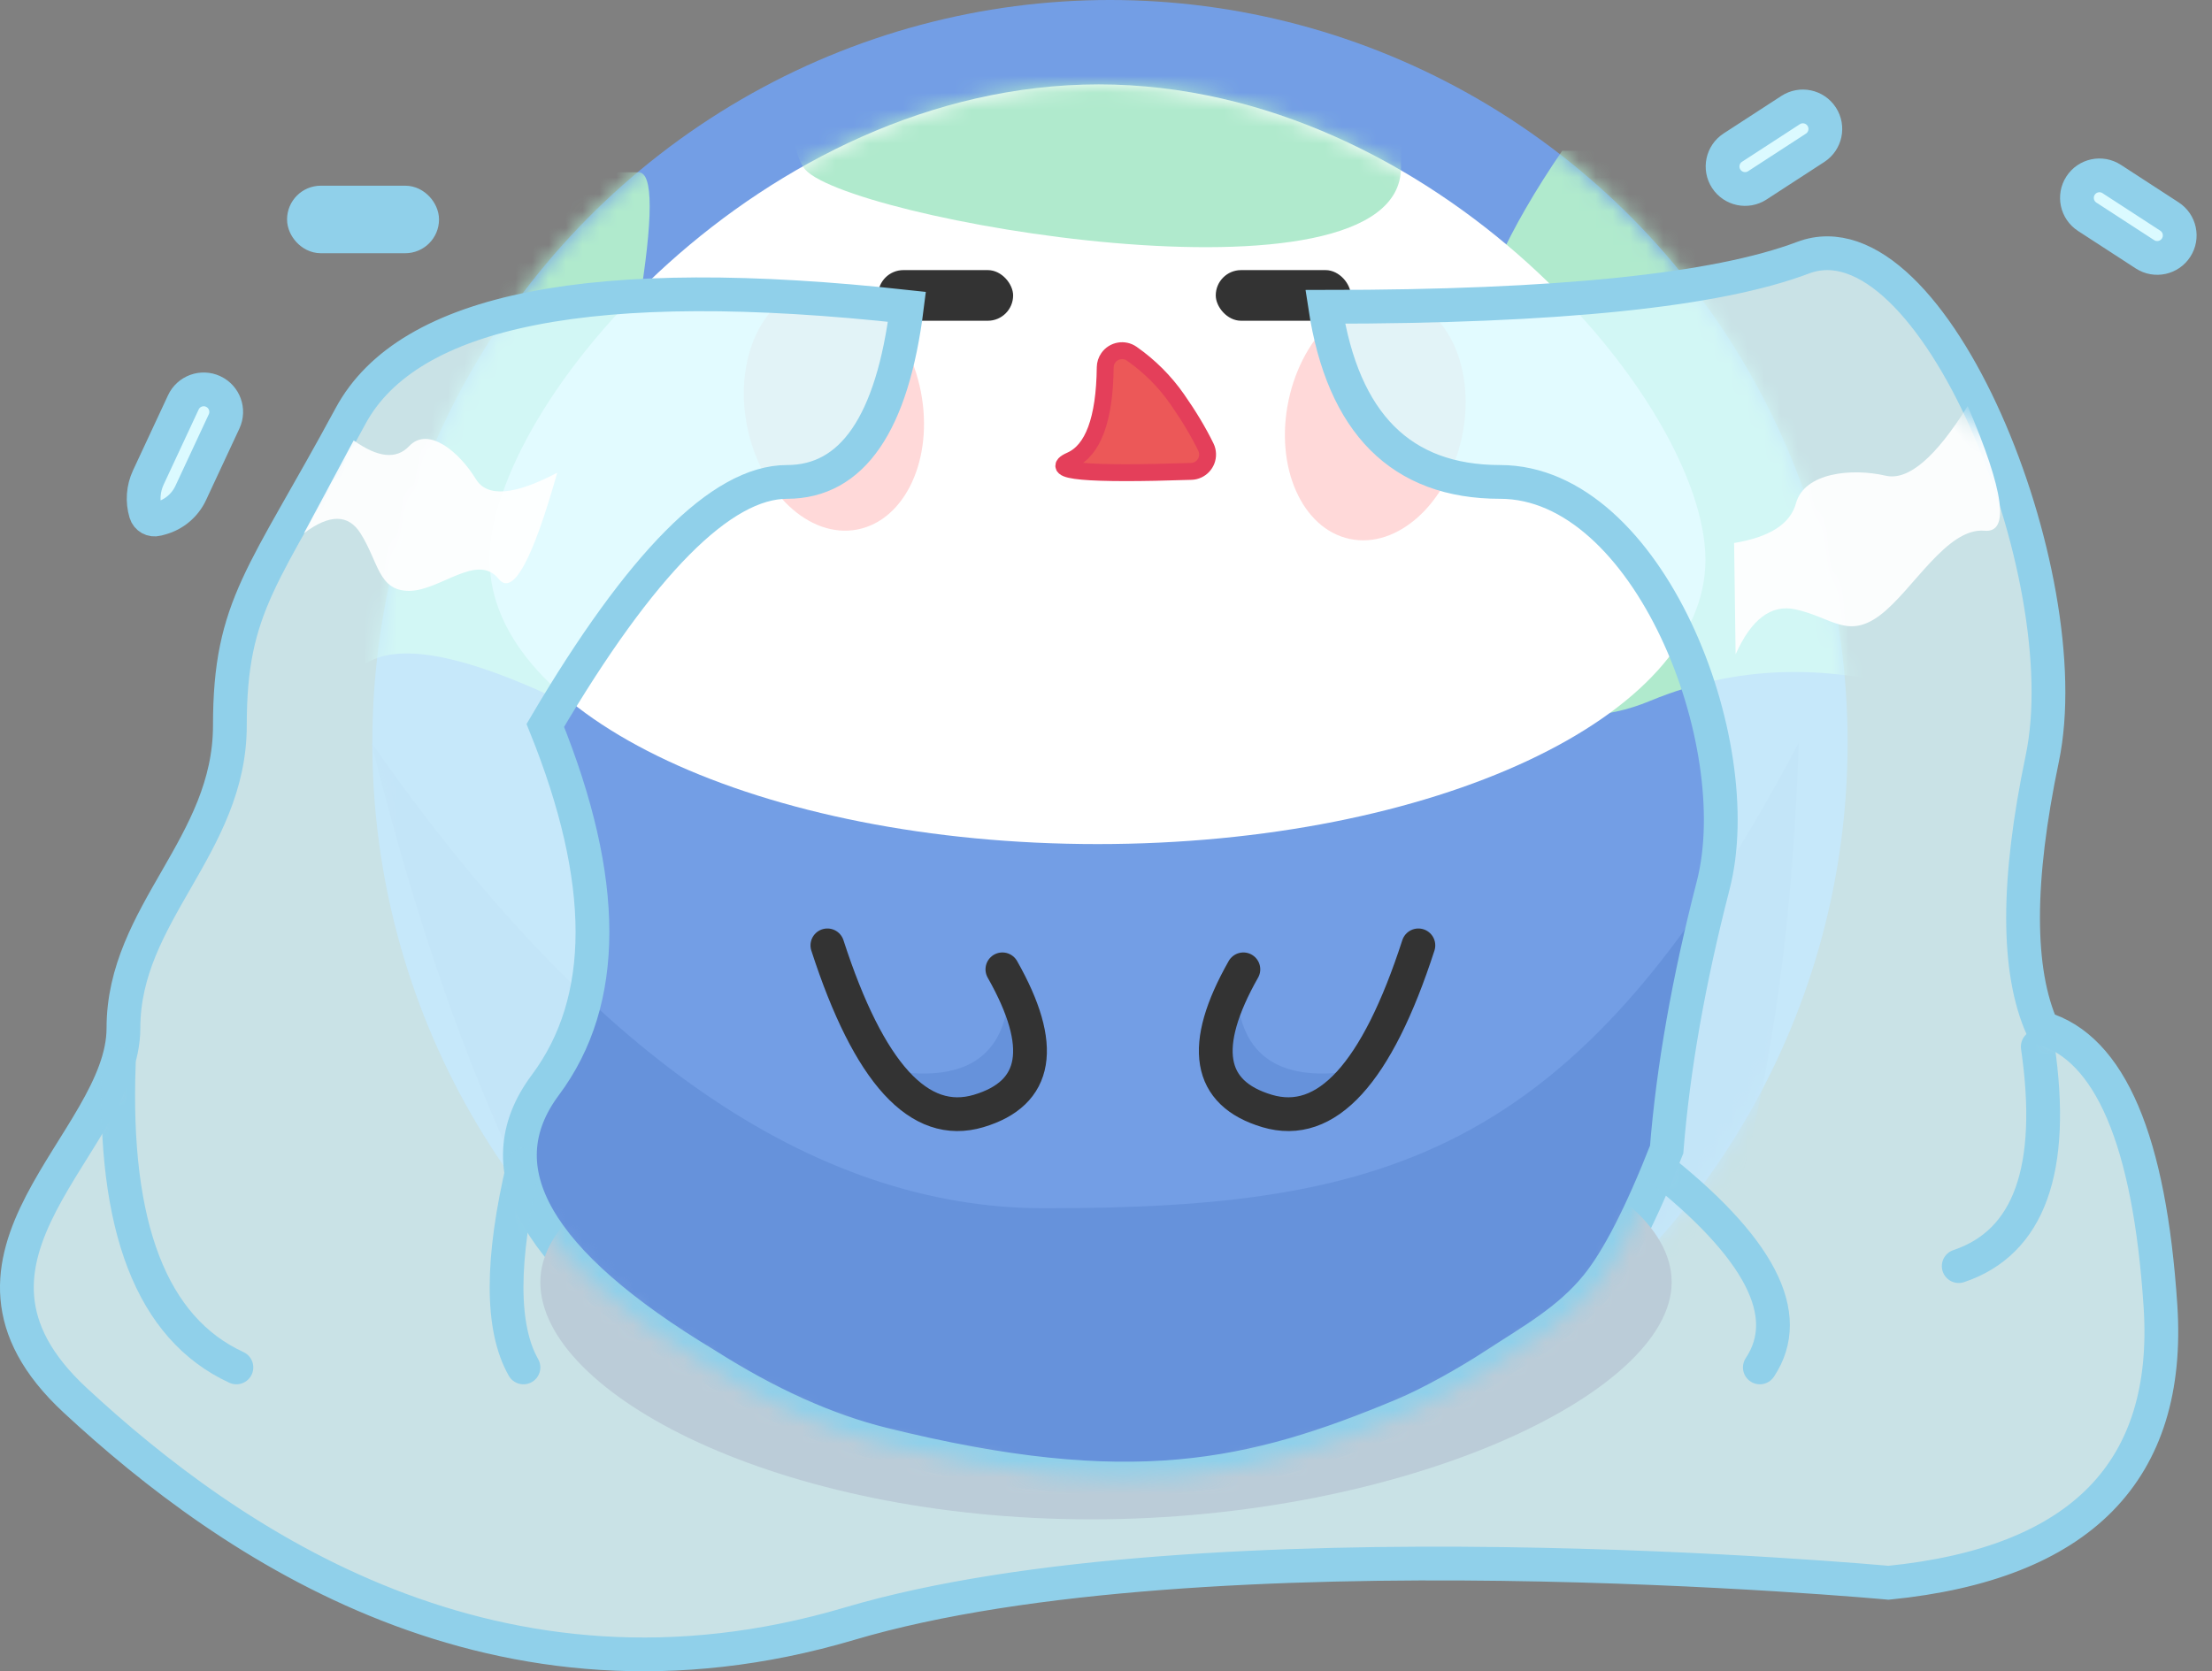 <?xml version="1.0" encoding="UTF-8"?>
<svg width="131px" height="99px" viewBox="0 0 131 99" version="1.1" xmlns="http://www.w3.org/2000/svg" xmlns:xlink="http://www.w3.org/1999/xlink">
    <rect x="0" y="0" width="131" height="99" fill="#808080" stroke="none"/>
    <!-- Generator: Sketch 58 (84663) - https://sketch.com -->
    <title>编组</title>
    <desc>Created with Sketch.</desc>
    <defs>
        <ellipse id="path-1" cx="43.735" cy="44" rx="43.686" ry="44"></ellipse>
        <path d="M36,45 C55.882,45 72,37.464 72,28.168 C72,18.873 55.955,0 36.073,0 C16.191,0 0,18.873 0,28.168 C0,37.464 16.118,45 36,45 Z" id="path-3"></path>
        <path d="M40.849,80.861 C30.757,74.792 27.572,69.263 31.295,64.274 C35.018,59.285 35.018,52.184 31.295,42.971 C36.963,33.355 41.733,28.547 45.607,28.547 C49.481,28.547 51.849,25.09 52.711,18.175 C34.167,16.139 23.183,18.296 19.759,24.646 C14.623,34.17 12.614,35.833 12.614,42.971 C12.614,50.108 6.31,54.109 6.31,60.903 C6.31,67.697 -5.724,74.432 3.445,82.94 C12.614,91.449 28.41,102.377 49.317,96.179 C70.225,89.981 110.841,93.757 110.841,93.757 C122.223,92.619 127.592,87.152 126.948,77.358 C126.304,67.563 123.971,62.078 119.949,60.903 C118.432,57.512 118.432,52.188 119.949,44.931 C122.223,34.044 113.463,12.357 105.778,15.266 C100.655,17.206 91.222,18.175 77.481,18.175 C78.534,25.09 81.988,28.547 87.841,28.547 C96.621,28.547 102.642,43.988 100.459,52.445 C99.004,58.084 98.085,63.301 97.703,68.096 C96.2,71.925 94.822,74.612 93.568,76.159 C91.904,78.212 89.735,79.406 87.508,80.861 C85.92,81.898 83.71,83.14 82.095,83.815 C73.162,87.548 65.958,89.189 51.266,85.548 C47.949,84.725 44.476,83.163 40.849,80.861 Z" id="path-5"></path>
    </defs>
    <g id="职位搜索优化" stroke="none" stroke-width="1" fill="none" fill-rule="evenodd">
        <g id="职位搜索优化暂无搜索结果" transform="translate(-756, -392)">
            <g id="编组-16" transform="translate(757, 392)">
                <g id="编组">
                    <g id="路径-18" transform="translate(21, 0)">
                        <mask id="mask-2" fill="white">
                            <use xlink:href="#path-1"></use>
                        </mask>
                        <use id="蒙版" fill="#739EE5" xlink:href="#path-1"></use>
                        <path d="M0,44 C12.822,62.382 26.104,71.573 39.846,71.573 C60.458,71.573 71.694,68.307 84.526,44 C83.334,80.63 71.215,99.012 48.171,99.146 C25.126,99.28 9.069,80.898 0,44 Z" id="路径-21" fill="#6692DB" mask="url(#mask-2)"></path>
                        <path d="M15.819,10.203 C16.695,10.22 16.695,12.896 15.819,18.232 C14.504,26.235 33.507,35.669 39.884,35.669 C46.261,35.669 21.168,46.055 10.468,41.157 C3.335,37.892 -0.703,37.892 -1.645,41.157 C-2.101,22.019 -1.741,12.075 -0.567,11.326 C0.607,10.577 6.069,10.203 15.819,10.203 Z" id="路径-19" fill="#B0EACD" mask="url(#mask-2)"></path>
                        <path d="M70.519,8.928 C64.016,18.453 63.321,24.89 68.433,28.239 C73.546,31.588 71.285,33.747 61.65,34.714 C65.55,41.522 70.246,43.788 75.739,41.512 C81.232,39.237 87.127,39.237 93.423,41.512 L96.85,8.928 L70.519,8.928 Z" id="路径-22" fill="#B0EACD" mask="url(#mask-2)"></path>
                    </g>
                    <g id="路径-25" transform="translate(28, 5)">
                        <mask id="mask-4" fill="white">
                            <use xlink:href="#path-3"></use>
                        </mask>
                        <use id="蒙版" fill="#FFFFFF" xlink:href="#path-3"></use>
                        <path d="M20.893,-6.266 C18.092,-0.814 17.325,2.914 18.592,4.92 C20.492,7.928 53.97,13.843 53.97,4.92 C53.97,1.43 54.457,-3.492 51.511,-6.266 C50.128,-7.569 46.67,-8.75 41.137,-9.808 L22.442,-7.74 L20.893,-6.266 Z" fill="#B0EACD" mask="url(#mask-4)"></path>
                    </g>
                    <ellipse id="椭圆形" fill="#FFD9D9" transform="translate(48.386, 24.208) rotate(-11) translate(-48.386, -24.208) " cx="48.386" cy="24.208" rx="5.247" ry="7.291"></ellipse>
                    <ellipse id="椭圆形备份" fill="#FFD9D9" transform="translate(80.448, 24.792) rotate(12) translate(-80.448, -24.792) " cx="80.448" cy="24.792" rx="5.247" ry="7.291"></ellipse>
                    <path d="M58.74,59 C58.402,62.856 55.821,64.283 51,63.281 C52.303,65.284 53.344,66.18 54.123,65.97 C54.902,65.76 56.441,65.396 58.74,64.878 L60,62.5 L60,60.025 L58.74,59 Z" id="路径-24" fill="#6692DB"></path>
                    <path d="M78.74,59 C78.402,62.856 75.821,64.283 71,63.281 C72.303,65.284 73.344,66.18 74.123,65.97 C74.902,65.76 76.441,65.396 78.74,64.878 L80,62.5 L80,60.025 L78.74,59 Z" id="路径-24备份" fill="#6692DB" transform="translate(75.5, 62.5) scale(-1, 1) translate(-75.5, -62.5) "></path>
                    <path d="M48,56 C50.457,63.587 53.443,66.856 56.958,65.81 C60.473,64.763 60.942,61.966 58.364,57.42" id="路径-23" stroke="#333333" stroke-width="2" stroke-linecap="round"></path>
                    <path d="M71,56 C73.457,63.587 76.443,66.856 79.958,65.81 C83.473,64.763 83.942,61.966 81.364,57.42" id="路径-23备份" stroke="#333333" stroke-width="2" stroke-linecap="round" transform="translate(77, 61) scale(-1, 1) translate(-77, -61) "></path>
                    <rect id="矩形" fill="#333333" x="51" y="16" width="8" height="3" rx="1.5"></rect>
                    <rect id="矩形备份-3" fill="#333333" x="71" y="16" width="8" height="3" rx="1.5"></rect>
                    <path d="M64.454,21.761 C64.418,24.846 63.737,26.682 62.413,27.27 C60.961,27.915 63.34,28.132 69.551,27.923 L69.551,27.923 C70.103,27.905 70.535,27.442 70.516,26.89 C70.512,26.75 70.478,26.612 70.416,26.486 C69.979,25.589 69.409,24.637 68.706,23.631 C67.976,22.588 67.084,21.695 66.028,20.954 L66.028,20.954 C65.576,20.637 64.953,20.746 64.635,21.198 C64.519,21.363 64.456,21.56 64.454,21.761 Z" id="路径-39" stroke="#E43F5A" fill="#EC5858"></path>
                    <rect id="矩形" stroke="#90D0EA" stroke-width="2" fill="#DBFAFF" x="17" y="12" width="7" height="2" rx="1"></rect>
                    <path d="M7.987,25.939 C7.261,25.939 6.559,26.206 6.017,26.69 C5.795,26.887 5.772,27.226 5.964,27.452 L6.114,27.629 C6.638,28.247 7.407,28.603 8.217,28.603 L12.893,28.602 C13.629,28.602 14.226,28.005 14.226,27.269 C14.226,27.269 14.226,27.269 14.226,27.268 C14.226,26.533 13.63,25.937 12.895,25.938 L7.987,25.939 Z" id="矩形备份-2" stroke="#90D0EA" stroke-width="2" fill="#DBFAFF" transform="translate(9.726, 27.27) rotate(-65) translate(-9.726, -27.27) "></path>
                    <path d="M102.019,7.418 C101.283,7.418 100.685,8.015 100.685,8.752 C100.685,8.752 100.685,8.752 100.685,8.752 C100.685,9.488 101.282,10.084 102.017,10.083 L106.097,10.082 C106.834,10.082 107.431,9.485 107.431,8.748 C107.431,8.748 107.431,8.748 107.431,8.748 C107.431,8.012 106.835,7.416 106.099,7.417 L102.019,7.418 Z" id="矩形备份" stroke="#90D0EA" stroke-width="2" fill="#DBFAFF" transform="translate(104.058, 8.75) rotate(-33) translate(-104.058, -8.75) "></path>
                    <path d="M123.004,11.5 C123.003,11.5 123.003,11.5 123.003,11.5 C122.268,11.5 121.672,12.096 121.672,12.832 C121.672,13.568 122.269,14.165 123.006,14.166 L127.086,14.167 C127.086,14.167 127.086,14.167 127.087,14.167 C127.822,14.167 128.418,13.57 128.418,12.835 C128.418,12.098 127.821,11.501 127.084,11.501 L123.004,11.5 Z" id="矩形备份-4" stroke="#90D0EA" stroke-width="2" fill="#DBFAFF" transform="translate(125.045, 12.833) rotate(33) translate(-125.045, -12.833) "></path>
                    <mask id="mask-6" fill="white">
                        <use xlink:href="#path-5"></use>
                    </mask>
                    <use id="蒙版" stroke="#90D0EA" stroke-width="2" fill-opacity="0.8" fill="#DBFAFF" xlink:href="#path-5"></use>
                    <path d="M63.626,90 C82.128,90 98,82.556 98,75.954 C98,69.352 83.002,64 64.5,64 C45.998,64 31,69.352 31,75.954 C31,82.556 45.125,90 63.626,90 Z" id="椭圆形" fill="#BBCCD8" mask="url(#mask-6)"></path>
                    <path d="M19.946,26.089 L17,31.587 C18.509,30.448 19.625,30.448 20.347,31.587 C21.43,33.295 21.401,35 23.23,35 C25.058,35 27.264,32.725 28.527,34.289 C29.368,35.331 30.526,33.235 32,28.002 C29.454,29.34 27.849,29.468 27.185,28.384 C26.189,26.758 24.364,25.231 23.23,26.429 C22.474,27.227 21.379,27.114 19.946,26.089 Z" id="路径-44" fill-opacity="0.93" fill="#FFFFFF" mask="url(#mask-6)"></path>
                    <path d="M103.053,27.686 L99.157,33.004 C101.152,31.902 102.627,31.902 103.581,33.003 C105.012,34.654 104.973,36.303 107.39,36.302 C109.807,36.301 113.671,34.522 115.339,36.033 C116.451,37.041 117.666,34.873 118.984,29.531 C115.618,30.826 113.497,30.95 112.619,29.902 C111.303,28.33 108.891,26.854 107.393,28.013 C106.393,28.786 104.947,28.677 103.053,27.686 Z" id="路径-44备份" fill-opacity="0.93" fill="#FFFFFF" mask="url(#mask-6)" transform="translate(109.07, 31.95) rotate(-37) translate(-109.07, -31.95) "></path>
                    <path d="M6.037,63 C5.671,72.692 7.992,78.692 13,81" id="路径-42" stroke="#90D0EA" stroke-width="2" stroke-linecap="round" mask="url(#mask-6)"></path>
                    <path d="M119.682,62 C120.735,69.267 119.174,73.6 115,75" id="路径-45" stroke="#90D0EA" stroke-width="2" stroke-linecap="round" mask="url(#mask-6)"></path>
                    <path d="M30,69 C28.667,74.648 28.667,78.648 30,81" id="路径-46" stroke="#90D0EA" stroke-width="2" stroke-linecap="round" mask="url(#mask-6)"></path>
                    <path d="M97,69 C103.222,73.881 105.296,77.881 103.222,81" id="路径-47" stroke="#90D0EA" stroke-width="2" stroke-linecap="round" mask="url(#mask-6)"></path>
                </g>
            </g>
        </g>
    </g>
</svg>